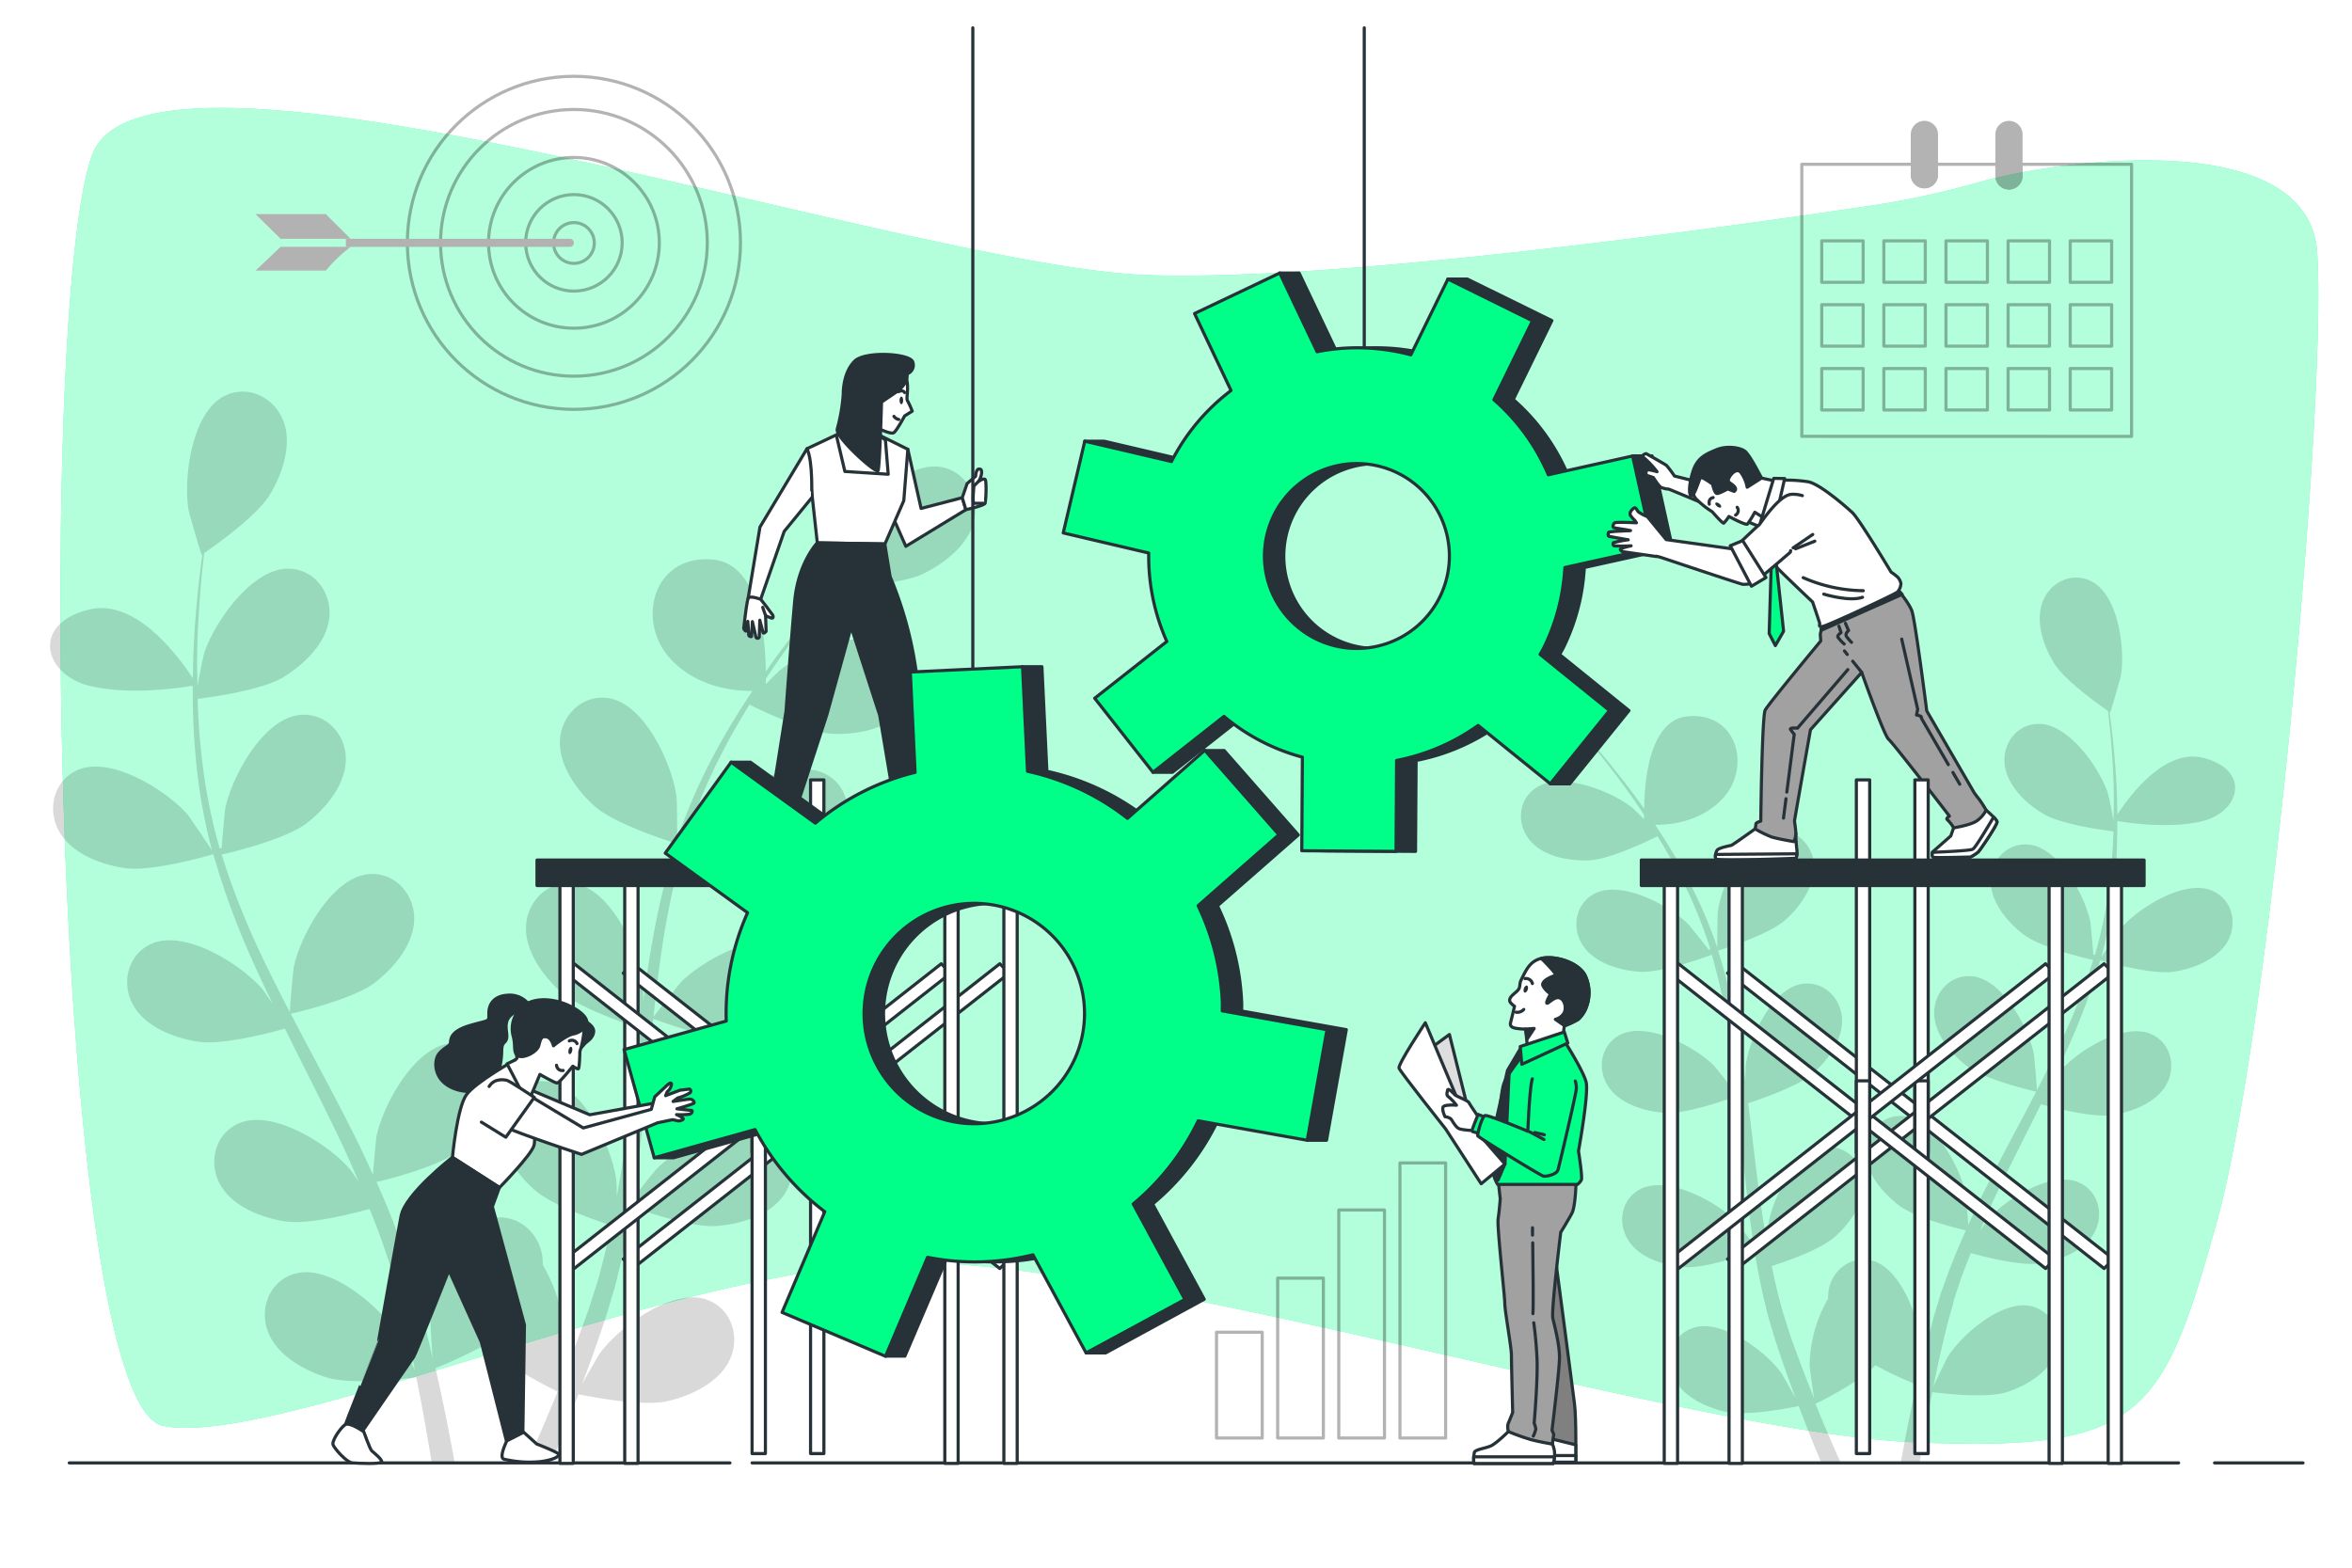 <svg class="animated" id="freepik_stories-forming-team-leadership" xmlns="http://www.w3.org/2000/svg" viewBox="0 0 750 500" version="1.1" xmlns:xlink="http://www.w3.org/1999/xlink" xmlns:svgjs="http://svgjs.com/svgjs"><style>svg#freepik_stories-forming-team-leadership:not(.animated) .animable {opacity: 0;}svg#freepik_stories-forming-team-leadership.animated #freepik--background-simple--inject-317 {animation: 1s 1 forwards cubic-bezier(.36,-0.01,.5,1.38) slideLeft;animation-delay: 0s;}svg#freepik_stories-forming-team-leadership.animated #freepik--character-3--inject-317 {animation: 2.4s 1 forwards ease-in fadeIn;animation-delay: 0s;}svg#freepik_stories-forming-team-leadership.animated #freepik--character-2--inject-317 {animation: 2.4s 1 forwards ease-in fadeIn;animation-delay: 0s;}svg#freepik_stories-forming-team-leadership.animated #freepik--Gears--inject-317 {animation: 3s Infinite  linear wind;animation-delay: 0s;}svg#freepik_stories-forming-team-leadership.animated #freepik--character-4--inject-317 {animation: 2.4s 1 forwards ease-in fadeIn;animation-delay: 0s;}svg#freepik_stories-forming-team-leadership.animated #freepik--character-1--inject-317 {animation: 2.4s 1 forwards ease-in fadeIn;animation-delay: 0s;}            @keyframes slideLeft {                0% {                    opacity: 0;                    transform: translateX(-30px);                }                100% {                    opacity: 1;                    transform: translateX(0);                }            }                    @keyframes fadeIn {                0% {                    opacity: 0;                }                100% {                    opacity: 1;                }            }                    @keyframes wind {                0% {                    transform: rotate( 0deg );                }                25% {                    transform: rotate( 1deg );                }                75% {                    transform: rotate( -1deg );                }            }        </style><g id="freepik--background-simple--inject-317" class="animable" style="transform-origin: 379.261px 247.446px;"><path d="M631.07,58.11a274.72,274.72,0,0,1-34.19,7.44c-52.46,7.81-173.38,24.54-232,22.14C288.8,84.57,47.69,1.38,29.48,49.21S16.62,447.48,52,454.76s160.74-49.91,234.68-52S537.42,456.84,610.28,460s79.3-8.32,96.45-69.67S742.09,127.2,738.88,80.41C736.14,40.63,658.31,50.44,631.07,58.11Z" style="fill: rgb(0, 255, 136); transform-origin: 379.261px 247.446px;" id="elnx7k2l5ymkj" class="animable"></path><g id="eluk7q54ckri8"><path d="M631.07,58.11a274.72,274.72,0,0,1-34.19,7.44c-52.46,7.81-173.38,24.54-232,22.14C288.8,84.57,47.69,1.38,29.48,49.21S16.62,447.48,52,454.76s160.74-49.91,234.68-52S537.42,456.84,610.28,460s79.3-8.32,96.45-69.67S742.09,127.2,738.88,80.41C736.14,40.63,658.31,50.44,631.07,58.11Z" style="fill: rgb(255, 255, 255); opacity: 0.7; transform-origin: 379.261px 247.446px;" class="animable"></path></g></g><g id="freepik--Plants--inject-317" class="animable" style="transform-origin: 364.351px 295.776px;"><g id="elutnqyaplp79"><path d="M28.76,218.8c12.33,2.93,27.91.72,32.69-.08,0,6.62.14,13.59.79,20.84a178.47,178.47,0,0,0,5.27,31.37c0,.12.08.25.11.37C65.8,268.43,60.43,260.59,60,260c-6.77-7.83-24.46-19-35.13-14.45-7.69,3.27-9.94,12.47-6.08,19.49,3.94,7.17,13.38,10.72,21,11.84,8.63,1.25,26.79-4,28.23-4.44A243.26,243.26,0,0,0,79,303c2.5,5.78,5.2,11.53,8,17.25-1.65-2.42-3.15-4.58-3.39-4.86-6.78-7.83-24.47-19-35.14-14.44-7.68,3.26-9.93,12.47-6.07,19.49,3.94,7.17,13.37,10.72,21,11.83s23.34-3,27.45-4.21c1.08,2.19,2.15,4.39,3.24,6.57,5.26,10.47,10.55,20.89,15.43,31.28,1.72,3.66,3.28,7.32,4.86,11-1.48-2.16-2.74-4-3-4.21-6.77-7.83-24.46-19-35.13-14.45-7.68,3.27-9.94,12.47-6.08,19.49,4,7.18,13.38,10.72,21,11.84,7.41,1.08,21.82-2.65,26.7-4,1.5,3.8,3,7.6,4.29,11.35.82,2.58,1.79,5,2.46,7.65s1.44,5.17,2.16,7.71c1.18,4.95,2.44,10.06,3.48,14.92.75,3.37,1.39,6.6,2.06,9.86-1.67-3.67-5.09-10.77-5.45-11.33-5.5-8.76-21.3-22.46-32.53-19.59-8.1,2.06-11.72,10.81-9,18.34,2.81,7.69,11.6,12.62,19,14.88,8.14,2.49,26.16.22,28.41-.08,1.08,5.38,2.08,10.63,2.94,15.6q1.08,6.12,2,11.75H145q-1.11-6.19-2.45-13c-1.08-5.48-2.34-11.3-3.68-17.27a149.73,149.73,0,0,0,15.85-7.46c5.93,6.43,21.13,14,23.1,14.9-2.07,5.09-4.13,10-6.15,14.64-1.23,2.84-2.44,5.55-3.63,8.2h7.67c.76-1.81,1.52-3.64,2.29-5.53,2.12-5.16,4.29-10.71,6.46-16.43,2.18.45,20,4.08,28.34,2.2,7.54-1.7,16.67-6,20-13.43,3.3-7.3.34-16.3-7.57-19-11-3.69-27.77,8.79-33.91,17.12-.36.49-3.7,6.26-5.75,9.94.88-2.34,1.75-4.61,2.62-7,1.75-4.78,3.36-9.6,5.11-14.79q1.14-3.8,2.3-7.67c.82-2.54,1.36-5.34,2.06-8,1.5-6.27,2.71-12.7,3.78-19.21,4.19,1.52,19.15,6.73,26.9,6.18s17.38-3.37,21.85-10.23c4.37-6.71,2.81-16.06-4.61-19.89-10.31-5.31-28.78,4.48-36.11,11.79-.46.45-5.14,6.28-7.64,9.53.61-3.91,1.25-7.82,1.74-11.8,1.43-11.49,2.51-23.17,3.65-34.82.34-3.56.73-7.11,1.11-10.67,1.48.56,19.12,7.13,27.8,6.52,7.71-.54,17.39-3.38,21.85-10.23s2.82-16.07-4.61-19.89c-10.3-5.32-28.77,4.48-36.11,11.78-.55.55-7.26,9-8.87,11.17.83-7.83,1.73-15.63,2.92-23.27a241.66,241.66,0,0,1,6.69-30.62c.69.26,19.07,7.2,28,6.58,7.71-.54,17.39-3.38,21.85-10.24,4.37-6.71,2.81-16.06-4.61-19.88-10.3-5.32-28.77,4.48-36.11,11.78-.48.48-5.6,6.87-8,10l-.59-.3a176.78,176.78,0,0,1,12.16-29.07c2.64-5.16,5.45-9.94,8.29-14.54,3.29,1.65,18.41,9,26.47,9.31,7.73.31,17.65-1.44,22.85-7.77s4.56-15.65-2.4-20.27c-9.66-6.42-29.09,1.29-37.19,7.74-.3.25-2.34,2.26-4.53,4.46,0-.48,0-1,0-1.68.32-.5.65-1,1-1.5,4.85-7.3,9.74-13.69,14.11-19.31,2.52-3.18,4.86-6,7.07-8.62,4.07-.08,20.47-.57,27.65-3.94,7-3.29,15-9.42,16.69-17.42,1.66-7.84-3.17-16-11.47-16.89-11.53-1.24-25.22,14.55-29.44,24-.36.82-4.58,14.25-4.37,14.25h.25c-2.18,2.47-4.49,5.15-7,8.13-4.48,5.51-9.5,11.77-14.49,18.95-.1-11.15-2.07-34.3-16.78-35.7-19.43-1.85-25,20.34-12.95,32.37,8.43,8.43,19.57,9.58,25.49,9.52-3.73,5.55-7.47,11.53-11,18a179.46,179.46,0,0,0-12.92,29.07c0,.11-.06.24-.1.36.06-3.39-.09-12.89-.19-13.62-1.33-10.27-9.93-29.32-21.33-31.43-8.21-1.52-15.17,4.92-15.82,12.91-.67,8.15,5.24,16.31,11,21.47,6.5,5.8,24.55,11.43,26,11.87a242.05,242.05,0,0,0-7.62,31.49c-1.11,6.21-2,12.49-2.88,18.8,0-2.94-.1-5.57-.15-5.93-1.33-10.27-9.94-29.32-21.33-31.43-8.22-1.52-15.17,4.91-15.83,12.9-.67,8.16,5.25,16.32,11,21.47s21.14,10.33,25.2,11.63c-.29,2.42-.62,4.84-.91,7.26-1.39,11.64-2.72,23.25-4.39,34.61-.58,4-1.3,7.92-2,11.84,0-2.61-.09-4.81-.14-5.14-1.33-10.27-9.93-29.32-21.33-31.43-8.22-1.51-15.17,4.92-15.83,12.91-.66,8.15,5.25,16.32,11,21.47,5.58,5,19.65,9.82,24.48,11.39-.85,4-1.69,8-2.69,11.83-.74,2.6-1.27,5.16-2.16,7.73l-2.46,7.62c-1.75,4.79-3.51,9.74-5.33,14.37-1.24,3.22-2.48,6.28-3.72,9.36.63-4,1.69-11.79,1.71-12.45a53.27,53.27,0,0,0-7.14-25.92,16.24,16.24,0,0,0-.19-3c-1.28-7.91-8.71-13.79-16.78-11.64-11.2,3-18.31,22.65-18.84,33,0,.61.37,7.26.69,11.46-.56-2.44-1.08-4.81-1.69-7.31-1.18-5-2.49-9.87-3.89-15.16q-1.16-3.79-2.32-7.66c-.72-2.58-1.81-5.21-2.71-7.84C125.28,389,122.75,383,120.05,377c4.34-1,19.68-5,25.84-9.67s12.64-12.41,12.59-20.59c-.06-8-6.52-14.95-14.82-14-11.53,1.25-21.53,19.61-23.62,29.75-.13.63-.81,8.07-1.11,12.17-1.65-3.61-3.27-7.21-5.06-10.81-5.15-10.37-10.68-20.71-16.16-31-1.68-3.16-3.31-6.34-5-9.51,1.55-.35,19.89-4.61,26.79-9.91,6.14-4.7,12.64-12.4,12.58-20.59-.05-8-6.51-14.94-14.81-14-11.53,1.25-21.53,19.61-23.62,29.75-.16.76-1.13,11.47-1.24,14.21-3.63-7-7.18-14-10.4-21a241.53,241.53,0,0,1-11.32-29.23c.72-.16,19.88-4.51,27-9.94,6.14-4.7,12.64-12.4,12.58-20.59,0-8-6.51-14.94-14.81-14-11.53,1.25-21.53,19.61-23.62,29.75-.14.66-.88,8.83-1.15,12.72l-.65.07a177,177,0,0,1-5.9-31c-.65-5.76-.94-11.3-1.11-16.69,3.65-.45,20.32-2.67,27.22-6.85,6.61-4,13.93-10.94,14.77-19.08.82-8-4.84-15.57-13.19-15.59-11.59,0-23.55,17.13-26.74,27-.17.53-1.33,6.17-2.12,10.29,0-2.43-.13-4.95-.12-7.28,0-8.77.58-16.8,1.12-23.9.35-4,.74-7.68,1.14-11.09,3.36-2.3,16.76-11.77,20.89-18.53,4-6.6,7.31-16.13,4.31-23.74-2.94-7.46-11.47-11.6-18.88-7.76-10.3,5.32-13,26-11.31,36.26.15.88,4,14.42,4.22,14.3l.2-.14c-.45,3.27-.9,6.78-1.31,10.63-.71,7.1-1.44,15.14-1.65,23.94,0,1.62-.06,3.28-.08,5-4.42-6.81-18.36-25.91-33.42-21.86C9.82,199.15,14,215.29,28.76,218.8Z" style="opacity: 0.15; transform-origin: 163.503px 295.776px;" class="animable"></path></g><g id="elxgqil1xwj6q"><path d="M702.16,261.93c-10.18,2.43-23,.6-27-.06,0,5.47-.12,11.23-.66,17.22a148.1,148.1,0,0,1-4.34,25.9c0,.1-.07.2-.1.3,1.51-2.36,5.94-8.84,6.33-9.3,5.6-6.46,20.21-15.67,29-11.92,6.35,2.69,8.21,10.29,5,16.09s-11.05,8.86-17.37,9.78c-7.12,1-22.12-3.31-23.31-3.67a200.43,200.43,0,0,1-9.1,25.17c-2.06,4.78-4.29,9.53-6.58,14.26,1.37-2,2.61-3.79,2.8-4,5.6-6.47,20.21-15.67,29-11.93,6.35,2.7,8.21,10.3,5,16.1s-11,8.85-17.37,9.77-19.27-2.51-22.66-3.47c-.9,1.8-1.78,3.62-2.68,5.42-4.34,8.64-8.72,17.26-12.74,25.83-1.43,3-2.71,6.05-4,9.08,1.21-1.78,2.25-3.27,2.43-3.48,5.6-6.47,20.21-15.67,29-11.93,6.35,2.7,8.21,10.3,5,16.1s-11,8.85-17.37,9.77c-6.12.89-18-2.19-22-3.31-1.24,3.14-2.49,6.28-3.54,9.38-.68,2.13-1.48,4.14-2,6.31s-1.19,4.27-1.78,6.37c-1,4.09-2,8.31-2.88,12.32-.62,2.79-1.15,5.46-1.7,8.14,1.38-3,4.2-8.88,4.5-9.35,4.55-7.24,17.59-18.55,26.87-16.18,6.68,1.7,9.67,8.93,7.4,15.15s-9.58,10.42-15.69,12.29c-6.72,2.05-21.61.18-23.46-.07-.9,4.45-1.72,8.78-2.43,12.88-.6,3.38-1.14,6.61-1.63,9.71h-6q.92-5.13,2-10.75c.89-4.52,1.93-9.33,3-14.26a122.81,122.81,0,0,1-13.09-6.16c-4.9,5.31-17.46,11.52-19.09,12.31,1.71,4.2,3.42,8.27,5.08,12.09,1,2.34,2,4.58,3,6.77H580.8q-.93-2.24-1.89-4.57c-1.75-4.26-3.54-8.84-5.33-13.57-1.81.38-16.54,3.37-23.41,1.82-6.23-1.41-13.77-4.93-16.56-11.09s-.29-13.46,6.25-15.66c9.08-3.05,22.93,7.26,28,14.14.3.41,3,5.17,4.74,8.21-.72-1.94-1.44-3.81-2.16-5.81-1.45-3.95-2.78-7.93-4.22-12.21q-.94-3.13-1.9-6.34c-.68-2.1-1.12-4.41-1.7-6.63-1.24-5.18-2.24-10.49-3.12-15.87-3.46,1.26-15.82,5.56-22.21,5.11s-14.36-2.79-18-8.45-2.33-13.26,3.81-16.43c8.5-4.38,23.76,3.71,29.82,9.74.38.37,4.24,5.19,6.31,7.87-.51-3.23-1-6.45-1.44-9.74-1.18-9.5-2.08-19.14-3-28.76-.29-2.95-.61-5.88-.92-8.82-1.22.47-15.8,5.89-23,5.39-6.37-.45-14.36-2.79-18.05-8.45s-2.32-13.27,3.81-16.43c8.5-4.39,23.76,3.7,29.82,9.73.46.46,6,7.4,7.33,9.23-.69-6.47-1.43-12.91-2.42-19.22a201.15,201.15,0,0,0-5.51-25.29c-.58.22-15.76,5.95-23.1,5.43-6.37-.44-14.36-2.78-18.05-8.45S502.37,288.2,508.5,285c8.51-4.39,23.76,3.7,29.82,9.73.4.39,4.63,5.67,6.58,8.23l.49-.25a146.29,146.29,0,0,0-10-24c-2.18-4.26-4.5-8.21-6.84-12-2.72,1.36-15.21,7.42-21.87,7.69-6.38.25-14.58-1.2-18.87-6.42s-3.76-12.93,2-16.74c8-5.3,24,1.07,30.72,6.39.25.2,1.93,1.86,3.74,3.68,0-.4,0-.86,0-1.39l-.8-1.23c-4-6-8-11.31-11.66-16-2.08-2.63-4-5-5.84-7.12-3.36-.06-16.91-.47-22.83-3.25s-12.39-7.78-13.79-14.39,2.62-13.22,9.48-13.95c9.52-1,20.83,12,24.31,19.83.3.67,3.78,11.77,3.61,11.77h-.2c1.8,2,3.7,4.26,5.74,6.72,3.7,4.55,7.84,9.73,12,15.65.08-9.2,1.71-28.33,13.86-29.49,16-1.52,20.62,16.81,10.69,26.74-7,7-16.16,7.91-21.05,7.86,3.08,4.59,6.17,9.53,9.05,14.88a147,147,0,0,1,10.67,24c0,.09.05.2.09.3-.05-2.81.07-10.65.15-11.25,1.1-8.48,8.2-24.22,17.62-26,6.78-1.25,12.53,4.06,13.07,10.66s-4.34,13.48-9.1,17.73c-5.37,4.8-20.28,9.44-21.47,9.81a200.32,200.32,0,0,1,6.3,26c.92,5.12,1.68,10.31,2.38,15.52,0-2.43.08-4.6.12-4.9,1.1-8.48,8.21-24.21,17.62-25.95,6.78-1.26,12.53,4.06,13.07,10.65.55,6.74-4.33,13.48-9.1,17.73s-17.46,8.54-20.82,9.61c.25,2,.52,4,.76,6,1.15,9.61,2.25,19.2,3.62,28.58.48,3.3,1.08,6.54,1.66,9.78,0-2.16.08-4,.12-4.25,1.1-8.48,8.2-24.21,17.62-25.95,6.78-1.26,12.53,4.06,13.07,10.65s-4.34,13.48-9.1,17.74-16.23,8.11-20.22,9.4c.7,3.3,1.4,6.61,2.22,9.78.62,2.15,1.06,4.26,1.79,6.38l2,6.3c1.44,3.95,2.9,8,4.4,11.86,1,2.66,2.05,5.19,3.07,7.73-.52-3.29-1.39-9.74-1.41-10.28a44,44,0,0,1,5.9-21.4,14.05,14.05,0,0,1,.16-2.51c1-6.53,7.19-11.39,13.85-9.61,9.26,2.46,15.12,18.7,15.56,27.24,0,.5-.3,6-.57,9.46.47-2,.9-4,1.4-6,1-4.1,2.06-8.15,3.22-12.52l1.91-6.33c.59-2.13,1.49-4.3,2.24-6.47,1.83-5,3.92-10,6.15-15-3.58-.85-16.26-4.08-21.35-8S595,374.33,595,367.58s5.38-12.35,12.24-11.6c9.52,1,17.78,16.19,19.51,24.57.1.52.67,6.66.91,10.05,1.36-3,2.71-6,4.18-8.93,4.25-8.56,8.83-17.1,13.35-25.64,1.39-2.62,2.74-5.24,4.1-7.86-1.28-.29-16.42-3.81-22.12-8.18-5.07-3.89-10.44-10.25-10.39-17s5.38-12.34,12.23-11.6c9.52,1,17.78,16.2,19.51,24.57.13.63.93,9.48,1,11.74,3-5.77,5.93-11.55,8.59-17.36a197.9,197.9,0,0,0,9.35-24.14c-.6-.13-16.42-3.73-22.26-8.21-5.07-3.88-10.44-10.24-10.39-17s5.38-12.35,12.24-11.6c9.52,1,17.77,16.19,19.5,24.57.12.55.73,7.29.95,10.5l.54.06A145.17,145.17,0,0,0,673,278.94c.54-4.75.78-9.33.92-13.78-3-.37-16.78-2.2-22.48-5.66-5.46-3.3-11.5-9-12.2-15.76s4-12.86,10.89-12.87c9.57,0,19.45,14.15,22.09,22.28.14.44,1.1,5.1,1.75,8.5,0-2,.1-4.09.09-6,0-7.24-.47-13.87-.92-19.73-.28-3.34-.61-6.35-.94-9.16-2.77-1.9-13.84-9.72-17.25-15.31s-6-13.32-3.56-19.6,9.47-9.58,15.6-6.41c8.5,4.39,10.74,21.51,9.33,30-.12.73-3.33,11.91-3.48,11.81l-.17-.12c.38,2.7.75,5.6,1.09,8.78.58,5.87,1.18,12.5,1.35,19.77,0,1.34.06,2.71.08,4.09,3.64-5.63,15.16-21.4,27.59-18C717.81,245.71,714.34,259,702.16,261.93Z" style="opacity: 0.15; transform-origin: 590.902px 325.409px;" class="animable"></path></g></g><g id="freepik--Calendar--inject-317" class="animable" style="transform-origin: 627.135px 89.108px;"><g id="elleimto4nnl"><g style="opacity: 0.3; transform-origin: 627.135px 89.108px;" class="animable"><path d="M679.71,52.4v86.77H574.56V52.4H609.8v3.51a3.85,3.85,0,0,0,7.69,0V52.4h19.29v3.51a3.84,3.84,0,1,0,7.67,0V52.4Z" style="fill: none; stroke: rgb(0, 0, 0); stroke-linecap: round; stroke-linejoin: round; transform-origin: 627.135px 95.785px;" id="el0b3oisshb3f" class="animable"></path><rect x="580.91" y="76.82" width="13.21" height="13.21" style="fill: none; stroke: rgb(0, 0, 0); stroke-linecap: round; stroke-linejoin: round; transform-origin: 587.515px 83.425px;" id="el15jouekuuey" class="animable"></rect><rect x="600.72" y="76.82" width="13.21" height="13.21" style="fill: none; stroke: rgb(0, 0, 0); stroke-linecap: round; stroke-linejoin: round; transform-origin: 607.325px 83.425px;" id="eljfk62f2yur" class="animable"></rect><rect x="620.53" y="76.82" width="13.21" height="13.21" style="fill: none; stroke: rgb(0, 0, 0); stroke-linecap: round; stroke-linejoin: round; transform-origin: 627.135px 83.425px;" id="elxr9jh5l0o3" class="animable"></rect><rect x="640.34" y="76.82" width="13.21" height="13.21" style="fill: none; stroke: rgb(0, 0, 0); stroke-linecap: round; stroke-linejoin: round; transform-origin: 646.945px 83.425px;" id="elart6psv9lel" class="animable"></rect><rect x="660.15" y="76.82" width="13.21" height="13.21" style="fill: none; stroke: rgb(0, 0, 0); stroke-linecap: round; stroke-linejoin: round; transform-origin: 666.755px 83.425px;" id="el5kicetj2y2x" class="animable"></rect><rect x="580.91" y="97.18" width="13.21" height="13.21" style="fill: none; stroke: rgb(0, 0, 0); stroke-linecap: round; stroke-linejoin: round; transform-origin: 587.515px 103.785px;" id="elhfamy5oqybb" class="animable"></rect><rect x="600.72" y="97.18" width="13.21" height="13.21" style="fill: none; stroke: rgb(0, 0, 0); stroke-linecap: round; stroke-linejoin: round; transform-origin: 607.325px 103.785px;" id="el1uaxkxqrte" class="animable"></rect><rect x="620.53" y="97.18" width="13.21" height="13.21" style="fill: none; stroke: rgb(0, 0, 0); stroke-linecap: round; stroke-linejoin: round; transform-origin: 627.135px 103.785px;" id="el9z8tr8axxn5" class="animable"></rect><rect x="640.34" y="97.18" width="13.21" height="13.21" style="fill: none; stroke: rgb(0, 0, 0); stroke-linecap: round; stroke-linejoin: round; transform-origin: 646.945px 103.785px;" id="el8mqu491jq9v" class="animable"></rect><rect x="660.15" y="97.18" width="13.21" height="13.21" style="fill: none; stroke: rgb(0, 0, 0); stroke-linecap: round; stroke-linejoin: round; transform-origin: 666.755px 103.785px;" id="el67oamc2rg5q" class="animable"></rect><rect x="580.91" y="117.54" width="13.21" height="13.21" style="fill: none; stroke: rgb(0, 0, 0); stroke-linecap: round; stroke-linejoin: round; transform-origin: 587.515px 124.145px;" id="elvmqxq9g84am" class="animable"></rect><rect x="600.72" y="117.54" width="13.21" height="13.21" style="fill: none; stroke: rgb(0, 0, 0); stroke-linecap: round; stroke-linejoin: round; transform-origin: 607.325px 124.145px;" id="elwjidnx169xr" class="animable"></rect><rect x="620.53" y="117.54" width="13.21" height="13.21" style="fill: none; stroke: rgb(0, 0, 0); stroke-linecap: round; stroke-linejoin: round; transform-origin: 627.135px 124.145px;" id="elgra6x9nbbfe" class="animable"></rect><rect x="640.34" y="117.54" width="13.21" height="13.21" style="fill: none; stroke: rgb(0, 0, 0); stroke-linecap: round; stroke-linejoin: round; transform-origin: 646.945px 124.145px;" id="elbdgk2ic8p7q" class="animable"></rect><rect x="660.15" y="117.54" width="13.21" height="13.21" style="fill: none; stroke: rgb(0, 0, 0); stroke-linecap: round; stroke-linejoin: round; transform-origin: 666.755px 124.145px;" id="elze6wxxlsoj" class="animable"></rect><path d="M617.49,42.7V55.91a3.85,3.85,0,0,1-7.69,0V42.7a3.85,3.85,0,0,1,7.69,0Z" style="stroke: rgb(0, 0, 0); stroke-linecap: round; stroke-linejoin: round; transform-origin: 613.645px 49.305px;" id="el1klmgopg9x9" class="animable"></path><path d="M644.45,42.7V55.91a3.84,3.84,0,1,1-7.67,0V42.7a3.84,3.84,0,0,1,7.67,0Z" style="stroke: rgb(0, 0, 0); stroke-linecap: round; stroke-linejoin: round; transform-origin: 640.615px 49.501px;" id="el5alr6f2yn3e" class="animable"></path></g></g></g><g id="freepik--Chart--inject-317" class="animable" style="transform-origin: 424.45px 414.775px;"><g id="elnzw2h65t6g"><g style="opacity: 0.3; transform-origin: 424.45px 414.775px;" class="animable"><rect x="387.92" y="424.9" width="14.57" height="33.74" style="fill: none; stroke: rgb(0, 0, 0); stroke-linecap: round; stroke-linejoin: round; transform-origin: 395.205px 441.77px;" id="elehucrvj65y7" class="animable"></rect><rect x="407.42" y="407.65" width="14.57" height="50.99" style="fill: none; stroke: rgb(0, 0, 0); stroke-linecap: round; stroke-linejoin: round; transform-origin: 414.705px 433.145px;" id="elwup0t269i5" class="animable"></rect><rect x="426.91" y="385.91" width="14.57" height="72.73" style="fill: none; stroke: rgb(0, 0, 0); stroke-linecap: round; stroke-linejoin: round; transform-origin: 434.195px 422.275px;" id="elu10pfewymv9" class="animable"></rect><rect x="446.41" y="370.91" width="14.57" height="87.73" style="fill: none; stroke: rgb(0, 0, 0); stroke-linecap: round; stroke-linejoin: round; transform-origin: 453.695px 414.775px;" id="el3kyaq14mlg" class="animable"></rect></g></g></g><g id="freepik--Target--inject-317" class="animable" style="transform-origin: 167.417px 77.45px;"><g id="elbiv5xyy7iet"><g style="opacity: 0.3; transform-origin: 183.01px 77.45px;" class="animable"><g id="ela3e4lciqhe"><circle cx="183.01" cy="77.45" r="53.11" style="fill: none; stroke: rgb(0, 0, 0); stroke-miterlimit: 10; transform-origin: 183.01px 77.45px; transform: rotate(-65.54deg);" class="animable"></circle></g><g id="eldf1dj0a9vts"><circle cx="183.01" cy="77.45" r="42.53" style="fill: none; stroke: rgb(0, 0, 0); stroke-miterlimit: 10; transform-origin: 183.01px 77.45px; transform: rotate(-45deg);" class="animable"></circle></g><g id="elphwj9ffl0lr"><circle cx="183.01" cy="77.45" r="27.23" style="fill: none; stroke: rgb(0, 0, 0); stroke-miterlimit: 10; transform-origin: 183.01px 77.45px; transform: rotate(-45deg);" class="animable"></circle></g><g id="elcasd6lyjqw"><circle cx="183.01" cy="77.45" r="15.39" style="fill: none; stroke: rgb(0, 0, 0); stroke-miterlimit: 10; transform-origin: 183.01px 77.45px; transform: rotate(-45deg);" class="animable"></circle></g><path d="M189.51,77.45A6.5,6.5,0,1,0,183,84,6.5,6.5,0,0,0,189.51,77.45Z" style="fill: none; stroke: rgb(0, 0, 0); stroke-miterlimit: 10; transform-origin: 183.01px 77.5px;" id="el7q361zrei73" class="animable"></path></g></g><path d="M181.73,78.74H110.3V76.17h71.43A1.28,1.28,0,0,1,183,77.45h0A1.28,1.28,0,0,1,181.73,78.74Z" style="fill: rgb(178, 178, 178); transform-origin: 146.65px 77.455px;" id="eljbvfyk1wjrl" class="animable"></path><polygon points="103.95 68.29 104.35 68.75 111.81 76.16 89.48 76.16 81.49 68.29 103.95 68.29" style="fill: rgb(178, 178, 178); transform-origin: 96.65px 72.225px;" id="eli21p1itefh" class="animable"></polygon><path d="M81.49,86.31l8-7.59h22.34a47.79,47.79,0,0,0-7.93,7.59Z" style="fill: rgb(178, 178, 178); transform-origin: 96.66px 82.515px;" id="el5xv2fqgwr5p" class="animable"></path></g><g id="freepik--Floor--inject-317" class="animable" style="transform-origin: 378.23px 466.58px;"><line x1="706.17" y1="466.58" x2="734.38" y2="466.58" style="fill: none; stroke: rgb(38, 50, 56); stroke-linecap: round; stroke-linejoin: round; transform-origin: 720.275px 466.58px;" id="el53ga9ocbkh" class="animable"></line><line x1="239.82" y1="466.58" x2="694.71" y2="466.58" style="fill: none; stroke: rgb(38, 50, 56); stroke-linecap: round; stroke-linejoin: round; transform-origin: 467.265px 466.58px;" id="el05pzrxkqvydi" class="animable"></line><line x1="22.08" y1="466.58" x2="232.77" y2="466.58" style="fill: none; stroke: rgb(38, 50, 56); stroke-linecap: round; stroke-linejoin: round; transform-origin: 127.425px 466.58px;" id="elwbi02kx53in" class="animable"></line></g><g id="freepik--character-3--inject-317" class="animable" style="transform-origin: 476.406px 386.104px;"><path d="M496.09,402.17l2.38,18s2.91,22.24,3.58,27.4.39,18.79.39,18.79H492.25l-.13-19.19.26-32.82Z" style="fill: gray; stroke: rgb(38, 50, 56); stroke-linecap: round; stroke-linejoin: round; transform-origin: 497.309px 434.265px;" id="els8zw7hh58d" class="animable"></path><path d="M502.49,460.82c0,3.16-.05,5.54-.05,5.54H492.25l-.05-8.06Z" style="fill: rgb(255, 255, 255); stroke: rgb(38, 50, 56); stroke-linecap: round; stroke-linejoin: round; transform-origin: 497.345px 462.33px;" id="eloo7am25le3" class="animable"></path><path d="M502.47,464.25c0,.87,0,1.53,0,1.86v.14h0v.1H492.25v-2.11Z" style="fill: rgb(255, 255, 255); stroke: rgb(38, 50, 56); stroke-linecap: round; stroke-linejoin: round; transform-origin: 497.36px 465.295px;" id="elib2qyx63yql" class="animable"></path><path d="M481,456.57s-3.84,3.84-5.69,4.63-4.76,1.06-5.16,2a11.24,11.24,0,0,0-.13,3.57H495.3a10.61,10.61,0,0,0,.39-3.84,9,9,0,0,0-.66-2.38S482.59,456.44,481,456.57Z" style="fill: rgb(255, 255, 255); stroke: rgb(38, 50, 56); stroke-linecap: round; stroke-linejoin: round; transform-origin: 482.83px 461.669px;" id="elymb953z9ud8" class="animable"></path><path d="M495.3,466.76H470a18.94,18.94,0,0,1-.08-2.12H495.7A13,13,0,0,1,495.3,466.76Z" style="fill: rgb(255, 255, 255); stroke: rgb(38, 50, 56); stroke-linecap: round; stroke-linejoin: round; transform-origin: 482.808px 465.7px;" id="elgxcyxfqc41v" class="animable"></path><path d="M502.58,376.63s-.14,8.07-1.33,10.32-3.57,6.09-3.57,6.09-3.05,25-2.52,27.4,2.25,8.6,2.12,13-2.38,22.76-2.38,22.76.66,1.19.53,1.59-.4,2.78-.4,2.78-4.1-.66-7-1.46a71.42,71.42,0,0,1-7-2.51,4.5,4.5,0,0,1-.13-2.52c.4-.92,1.46-3.57,1.46-3.57s-.4-15.62-.4-18.26-2.12-14.17-2.12-16.55-2.51-24.48-2.12-27,.67-6.35.67-6.35l-.67-6Z" style="fill: rgb(161, 161, 161); stroke: rgb(38, 50, 56); stroke-linecap: round; stroke-linejoin: round; transform-origin: 490.129px 418.46px;" id="el5eqbz4luwjy" class="animable"></path><path d="M488.75,396.38c.1,7.28.25,20.51.06,22.6" style="fill: none; stroke: rgb(38, 50, 56); stroke-linecap: round; stroke-linejoin: round; transform-origin: 488.826px 407.68px;" id="elkzjorgukvop" class="animable"></path><path d="M488.68,391.58s0,.9,0,2.36" style="fill: none; stroke: rgb(38, 50, 56); stroke-linecap: round; stroke-linejoin: round; transform-origin: 488.68px 392.76px;" id="elcfscq6zv5l" class="animable"></path><path d="M489.08,421.89s.79,5.3,1.05,11.78-.92,20.25-.92,20.25a8.32,8.32,0,0,1,.53,1.85,10.48,10.48,0,0,1-.8,2.25" style="fill: none; stroke: rgb(38, 50, 56); stroke-linecap: round; stroke-linejoin: round; transform-origin: 489.554px 439.955px;" id="eltr1j73xorl" class="animable"></path><path d="M499,332.27s5.87,9.21,6.78,12.85-2.43,22-2.43,22,1.32,8.4.91,9.21a4.65,4.65,0,0,1-1.21,1.42h-25.5a10.81,10.81,0,0,1-1.22-2.93,8.73,8.73,0,0,1,.2-3.85c.51-1.72,1.72-21.46,2.94-25.1S486,335.51,486,335.51Z" style="fill: rgb(0, 255, 136); stroke: rgb(38, 50, 56); stroke-linecap: round; stroke-linejoin: round; transform-origin: 491.07px 355.01px;" id="elfauvs9l8z1r" class="animable"></path><path d="M481.4,318.84c.17-1.24,2.14-2.29,2.8-3.24s.27-1.84.8-2.92c1.58-3.17,2.77-6.13,6.47-7,4.6-1,11.8,1.32,13.94,5.35a12.9,12.9,0,0,1,.52,9.94,9.87,9.87,0,0,1-2.68,4.15c-.37.33-4.46,2.24-4.42,2l-.41,3.24L487,333.28l-.51-5.06a18.92,18.92,0,0,1-3.34-.3c-1.31-.31-1.72-.81-1.42-1.93s1.22-5.06,1.22-5.06a5.69,5.69,0,0,1-1.4-1.32A1.22,1.22,0,0,1,481.4,318.84Z" style="fill: rgb(255, 255, 255); stroke: rgb(38, 50, 56); stroke-linecap: round; stroke-linejoin: round; transform-origin: 494.037px 319.364px;" id="elgebkncxyszg" class="animable"></path><path d="M485.92,315.26c-.2.62-.09,1.21.24,1.32s.78-.3,1-.92.1-1.21-.24-1.32S486.13,314.64,485.92,315.26Z" style="fill: rgb(38, 50, 56); transform-origin: 486.546px 315.46px;" id="elzu8z69t9tra" class="animable"></path><path d="M488.65,313.69a2.12,2.12,0,0,0-2.37-1.58" style="fill: none; stroke: rgb(38, 50, 56); stroke-linecap: round; stroke-linejoin: round; transform-origin: 487.465px 312.888px;" id="elx5vd6wkqyt" class="animable"></path><path d="M483.43,322.84a2.78,2.78,0,0,0,2.46-.88" style="fill: none; stroke: rgb(38, 50, 56); stroke-linecap: round; stroke-linejoin: round; transform-origin: 484.66px 322.415px;" id="elmlg46j60dls" class="animable"></path><path d="M498.6,323.3c1-1.49.5-4.31-1.16-5s-3.65,1.83-4.14,1.66,1.16-3,1.16-3a6.33,6.33,0,0,1-2.49-2.66c-.5-1.49,3-3,4-3.15s-4.48-5.48-4.48-5.48c4.6-1,11.8,1.32,13.94,5.35a12.9,12.9,0,0,1,.52,9.94,9.87,9.87,0,0,1-2.68,4.15,25.86,25.86,0,0,1-4.22,2h-.2l-2.88-2A4.55,4.55,0,0,0,498.6,323.3Z" style="fill: rgb(38, 50, 56); stroke: rgb(38, 50, 56); stroke-linecap: round; stroke-linejoin: round; transform-origin: 499.097px 316.274px;" id="elcpxkdwdqh7" class="animable"></path><polygon points="485.14 336.95 481.21 342.41 479.9 371.23 477.69 376.36 474.88 367.08 480.71 341.38 484.71 334.62 485.14 336.95" style="fill: rgb(38, 50, 56); stroke: rgb(38, 50, 56); stroke-linecap: round; stroke-linejoin: round; transform-origin: 480.01px 355.49px;" id="el71c3v61gr65" class="animable"></polygon><polygon points="498.83 329.13 484.76 333.79 485.27 339.45 499.94 332.67 498.83 329.13" style="fill: rgb(0, 255, 136); stroke: rgb(38, 50, 56); stroke-linecap: round; stroke-linejoin: round; transform-origin: 492.35px 334.29px;" id="eljo63xgqfce" class="animable"></polygon><polygon points="486.48 328.22 489.21 328.02 486.99 331.36 486.48 328.22" style="fill: rgb(38, 50, 56); stroke: rgb(38, 50, 56); stroke-linecap: round; stroke-linejoin: round; transform-origin: 487.845px 329.69px;" id="elhu1ffyikzjc" class="animable"></polygon><polygon points="448.53 339.96 462.19 329.94 468.77 356.36 466.75 358.58 448.53 339.96" style="fill: rgb(222, 222, 222); stroke: rgb(38, 50, 56); stroke-linecap: round; stroke-linejoin: round; transform-origin: 458.65px 344.26px;" id="elgi9w62jvgms" class="animable"></polygon><path d="M454.5,326.2,467.45,357l12.45,14.27-7.59,6.28L461,360.1s-14.47-18.22-14.88-19.43S454.5,326.2,454.5,326.2Z" style="fill: rgb(255, 255, 255); stroke: rgb(38, 50, 56); stroke-linecap: round; stroke-linejoin: round; transform-origin: 463.003px 351.875px;" id="el2zeo8311gba" class="animable"></path><path d="M478.37,358.3l-7.47-2.82s-2.16-3.15-2.49-3.81-4-2-4.48-2.49-2.15-2.32-2.32-1.49-.5,1.65.33,2.15a16.18,16.18,0,0,1,2.49,2.66s-4-.34-4.31.66.66,3,.66,3a4,4,0,0,1,1.83.66c.49.5,1.49,2.65,2.65,3.15s5.31.67,5.31.67l4.64,3.64Z" style="fill: rgb(255, 255, 255); stroke: rgb(38, 50, 56); stroke-linecap: round; stroke-linejoin: round; transform-origin: 469.214px 355.879px;" id="elx9vagwc99xi" class="animable"></path><path d="M473.52,356.26l-2.19-.82s-2.18,5.33-2,5.39l2.25.69Z" style="fill: rgb(0, 255, 136); stroke: rgb(38, 50, 56); stroke-linecap: round; stroke-linejoin: round; transform-origin: 471.42px 358.48px;" id="elb1we5xavxm" class="animable"></path><path d="M502.32,344.78a7.8,7.8,0,0,1,.35,2.37c-.1,1.92-5.46,24.59-5.87,26s-3.74,2.22-4.75,1.92-20.62-12.29-20.82-12.8,1.31-6.16,2.32-6.47,13.64,5,13.64,5,.57-14.23,1.44-16.71" style="fill: rgb(0, 255, 136); stroke: rgb(38, 50, 56); stroke-linecap: round; stroke-linejoin: round; transform-origin: 486.941px 359.611px;" id="elsnd8nu7vf5g" class="animable"></path><line x1="487.8" y1="361.01" x2="492.35" y2="363.44" style="fill: none; stroke: rgb(38, 50, 56); stroke-linecap: round; stroke-linejoin: round; transform-origin: 490.075px 362.225px;" id="elzdde0tm48ng" class="animable"></line><line x1="492.45" y1="361.92" x2="489.42" y2="361.21" style="fill: none; stroke: rgb(38, 50, 56); stroke-linecap: round; stroke-linejoin: round; transform-origin: 490.935px 361.565px;" id="el74m23lqtb95" class="animable"></line></g><g id="freepik--character-2--inject-317" class="animable" style="transform-origin: 251.4px 289.889px;"><polygon points="289.49 143.3 293.71 162.16 306.84 158.74 308 162.56 288.85 174.24 284.7 164.83 289.49 143.3" style="fill: rgb(255, 255, 255); stroke: rgb(38, 50, 56); stroke-linecap: round; stroke-linejoin: round; transform-origin: 296.35px 158.77px;" id="el1wavlby272a" class="animable"></polygon><polygon points="270.35 136.97 257.33 143.11 260.62 173.14 282.18 173.51 288.2 159.68 289.49 143.3 279.76 138.48 270.35 136.97" style="fill: rgb(255, 255, 255); stroke: rgb(38, 50, 56); stroke-linecap: round; stroke-linejoin: round; transform-origin: 273.41px 155.24px;" id="eln8wx28s7te9" class="animable"></polygon><path d="M266.74,139l2.67,11.37,13.82.89-.89-10.92-2.58-1.88S268.74,135.68,266.74,139Z" style="fill: rgb(255, 255, 255); stroke: rgb(38, 50, 56); stroke-linecap: round; stroke-linejoin: round; transform-origin: 274.985px 144.315px;" id="ely7wnl27gej" class="animable"></path><path d="M281.79,114.82c2.89.39,5.57,1.82,6.68,4.24,1.81,3.92.3,7.85.91,8.75a24.88,24.88,0,0,1,1.51,3.33l-2.42,1.51s-2.55,4.74-3.45,5.34-4.4-1.12-4.4-1.12l-2.42,4.53-7.85-6.64,3.33-6.34s-3-5.74-1.51-9.36C273.58,115.67,277.88,114.3,281.79,114.82Z" style="fill: rgb(255, 255, 255); stroke: rgb(38, 50, 56); stroke-linecap: round; stroke-linejoin: round; transform-origin: 280.62px 128.057px;" id="elestup8lc0xg" class="animable"></path><path d="M288,127.7c0,.67-.26,1.22-.58,1.22s-.58-.55-.58-1.22.26-1.22.58-1.22S288,127,288,127.7Z" style="fill: rgb(38, 50, 56); transform-origin: 287.42px 127.7px;" id="elrlobcv30spo" class="animable"></path><path d="M286.6,133.79a2.47,2.47,0,0,1-1.54-1" style="fill: rgb(255, 255, 255); stroke: rgb(38, 50, 56); stroke-linecap: round; stroke-linejoin: round; transform-origin: 285.83px 133.29px;" id="elxi61jiwxjw" class="animable"></path><path d="M286.47,124.94s1.41-.77,2,.26" style="fill: rgb(255, 255, 255); stroke: rgb(38, 50, 56); stroke-linecap: round; stroke-linejoin: round; transform-origin: 287.47px 124.932px;" id="elskpf9jiik6" class="animable"></path><path d="M260.61,173.14s-6.08,6.36-7.19,18.54-2.77,35.15-2.77,35.15l-5.81,36.54,7.19.27,11.63-35.7,7.75-28,9.13,28.23,6,35.77,6.92-.83-.5-43.79-1.11-7.12a121.33,121.33,0,0,0-7.68-27.48l-.34-.83-1.7-10.42Z" style="fill: rgb(38, 50, 56); stroke: rgb(38, 50, 56); stroke-linecap: round; stroke-linejoin: round; transform-origin: 269.15px 218.54px;" id="el28unez613xq" class="animable"></path><path d="M289.22,119.24s.73,3-3.69,6l-4.43,3s-.56,20.76-1.11,21.87-13.84-10.8-13-13.29a57.09,57.09,0,0,0,1.9-11c0-1.93.32-7.3,3.64-10.62s17.71-2.49,18.54.28A2.91,2.91,0,0,1,289.22,119.24Z" style="fill: rgb(38, 50, 56); stroke: rgb(38, 50, 56); stroke-linecap: round; stroke-linejoin: round; transform-origin: 279.097px 131.61px;" id="elho7ci34ft76" class="animable"></path><path d="M257.33,143.11l-15,25-3.76,22.7,4,.31,7.49-21.63,8.74-10.69S259.31,147.14,257.33,143.11Z" style="fill: rgb(255, 255, 255); stroke: rgb(38, 50, 56); stroke-linecap: round; stroke-linejoin: round; transform-origin: 248.714px 167.115px;" id="elsh7uqgeoilo" class="animable"></path><path d="M246.41,196.18s-1.65-2.2-1.83-2.47-2-2.55-2-2.55-3.51-1.37-4-.31-1.31,8.7-1.4,9.34.64,1.1.64,1.1l.64-3.11s.27,3.2.27,4.11.91.73.91.73l.28-4.75s.91,3.84,1.09,4.75a.57.57,0,0,0,1.1.18c0-.27.18-5.38.18-5.38s.82,3.1,1,3.83,1-.29,1-.29l-.16-5s.43.22,1.62.68S246.41,196.18,246.41,196.18Z" style="fill: rgb(255, 255, 255); stroke: rgb(38, 50, 56); stroke-linecap: round; stroke-linejoin: round; transform-origin: 241.85px 197.005px;" id="el7f72gz5i4wr" class="animable"></path><line x1="244.15" y1="196.41" x2="243.21" y2="193.71" style="fill: none; stroke: rgb(38, 50, 56); stroke-linecap: round; stroke-linejoin: round; transform-origin: 243.68px 195.06px;" id="elei8ow7wq0z" class="animable"></line><path d="M306.84,158.74l1.56-4.53,2.7-2.29s.13-2.16.94-2.29,1.08.27.94,1.48a6.43,6.43,0,0,1-.94,2.43s1.75-1.22,2.15-.54.27,6.73-.13,7.54-6.06,2-6.06,2Z" style="fill: rgb(255, 255, 255); stroke: rgb(38, 50, 56); stroke-linecap: round; stroke-linejoin: round; transform-origin: 310.636px 156.073px;" id="elr101kuf74u" class="animable"></path><path d="M312,153.54,310.56,155s-.54,5.52,0,5.52h3.5" style="fill: rgb(255, 255, 255); stroke: rgb(38, 50, 56); stroke-linecap: round; stroke-linejoin: round; transform-origin: 312.19px 157.03px;" id="el4um0jeclm07" class="animable"></path><path d="M244.84,263.37l-2,5.62a13.09,13.09,0,0,0-1.56,4c-.22,1.78,6.69.89,7.8.89A4.1,4.1,0,0,0,252,273c.67-.67,0-9.36,0-9.36Z" style="fill: rgb(255, 255, 255); stroke: rgb(38, 50, 56); stroke-linecap: round; stroke-linejoin: round; transform-origin: 246.786px 268.736px;" id="elua9apazfr39" class="animable"></path><path d="M293.5,263.29l2.44,4.93s5.57,2.23,5.8,3.57,0,2-1.34,2.22-15.61,0-15.61,0v-4.45c0-1.12,1.79-5.44,1.79-5.44Z" style="fill: rgb(255, 255, 255); stroke: rgb(38, 50, 56); stroke-linecap: round; stroke-linejoin: round; transform-origin: 293.304px 268.699px;" id="elfjkggi40o5c" class="animable"></path><polygon points="321.82 401.57 318.81 404.58 198.75 310.38 201.75 307.38 321.82 401.57" style="fill: rgb(255, 255, 255); stroke: rgb(38, 50, 56); stroke-linecap: round; stroke-linejoin: round; transform-origin: 260.285px 355.98px;" id="el6ad4lm2dwhc" class="animable"></polygon><polygon points="198.75 401.57 201.75 404.58 321.82 310.38 318.81 307.38 198.75 401.57" style="fill: rgb(255, 255, 255); stroke: rgb(38, 50, 56); stroke-linecap: round; stroke-linejoin: round; transform-origin: 260.285px 355.98px;" id="elbxn9n6rrj25" class="animable"></polygon><rect x="320.11" y="279.62" width="4.25" height="187.12" style="fill: rgb(255, 255, 255); stroke: rgb(38, 50, 56); stroke-linecap: round; stroke-linejoin: round; transform-origin: 322.235px 373.18px;" id="elyeuzsdlwfye" class="animable"></rect><rect x="199.21" y="279.62" width="4.25" height="187.12" style="fill: rgb(255, 255, 255); stroke: rgb(38, 50, 56); stroke-linecap: round; stroke-linejoin: round; transform-origin: 201.335px 373.18px;" id="el9c1zhfpjco" class="animable"></rect><g id="elww22d061mhd"><rect x="258.47" y="248.73" width="4.25" height="118.89" style="fill: rgb(255, 255, 255); stroke: rgb(38, 50, 56); stroke-linecap: round; stroke-linejoin: round; transform-origin: 260.595px 308.175px; transform: rotate(-90deg);" class="animable"></rect></g><g id="elfdu4iin8ok8"><rect x="258.47" y="344.72" width="4.25" height="118.89" style="fill: rgb(255, 255, 255); stroke: rgb(38, 50, 56); stroke-linecap: round; stroke-linejoin: round; transform-origin: 260.595px 404.165px; transform: rotate(-90deg);" class="animable"></rect></g><polygon points="303.16 401.57 300.15 404.58 180.09 310.38 183.1 307.38 303.16 401.57" style="fill: rgb(255, 255, 255); stroke: rgb(38, 50, 56); stroke-linecap: round; stroke-linejoin: round; transform-origin: 241.625px 355.98px;" id="ellc4blixhmjj" class="animable"></polygon><polygon points="180.09 401.57 183.1 404.58 303.16 310.38 300.15 307.38 180.09 401.57" style="fill: rgb(255, 255, 255); stroke: rgb(38, 50, 56); stroke-linecap: round; stroke-linejoin: round; transform-origin: 241.625px 355.98px;" id="elkdid9xcoee" class="animable"></polygon><g id="elnb155wafwi"><rect x="239.82" y="248.73" width="4.25" height="118.89" style="fill: rgb(255, 255, 255); stroke: rgb(38, 50, 56); stroke-linecap: round; stroke-linejoin: round; transform-origin: 241.945px 308.175px; transform: rotate(-90deg);" class="animable"></rect></g><g id="el32hxxzjpg4l"><rect x="239.82" y="344.72" width="4.25" height="118.89" style="fill: rgb(255, 255, 255); stroke: rgb(38, 50, 56); stroke-linecap: round; stroke-linejoin: round; transform-origin: 241.945px 404.165px; transform: rotate(-90deg);" class="animable"></rect></g><rect x="178.55" y="279.62" width="4.25" height="187.12" style="fill: rgb(255, 255, 255); stroke: rgb(38, 50, 56); stroke-linecap: round; stroke-linejoin: round; transform-origin: 180.675px 373.18px;" id="elkfjc6j6ssd" class="animable"></rect><rect x="301.28" y="279.62" width="4.25" height="187.12" style="fill: rgb(255, 255, 255); stroke: rgb(38, 50, 56); stroke-linecap: round; stroke-linejoin: round; transform-origin: 303.405px 373.18px;" id="ely9iok9dvqjd" class="animable"></rect><rect x="171.24" y="274.31" width="160.32" height="8.12" style="fill: rgb(38, 50, 56); stroke: rgb(38, 50, 56); stroke-linecap: round; stroke-linejoin: round; transform-origin: 251.4px 278.37px;" id="el6x3iz8w7uf7" class="animable"></rect></g><g id="freepik--Gears--inject-317" class="animable" style="transform-origin: 366.155px 220.73px;"><line x1="310.21" y1="220.68" x2="310.21" y2="8.88" style="fill: none; stroke: rgb(38, 50, 56); stroke-linecap: round; stroke-linejoin: round; transform-origin: 310.21px 114.78px;" id="el3edv2bpxaha" class="animable"></line><line x1="435.03" y1="135.59" x2="435.03" y2="8.88" style="fill: none; stroke: rgb(38, 50, 56); stroke-linecap: round; stroke-linejoin: round; transform-origin: 435.03px 72.235px;" id="el2jha5y0evo1" class="animable"></line><path d="M395.93,322.45c0-1,.06-2,0-3a78.94,78.94,0,0,0-7.71-30.55L414,266.3l-23.64-26.92h-6.18l-.54,5.89h0L365.71,261a78.85,78.85,0,0,0-31.88-15l-1.59-33.36h-6.18L298,246.39a78.66,78.66,0,0,0-31.78,16.14L239.31,243.1h-6.18l.87,4,1.71,1-17.38,24,26.25,19a78.57,78.57,0,0,0-6.8,34.56l-32.59,9.09,8.59,30.82-5.15,3.68h6.18l32.16-9a79.4,79.4,0,0,0,22.22,26.16l-13.62,32.12,26.34,11.18.46,2.81h6.18L302,401a77.3,77.3,0,0,0,33.61-.79l13.61,25.13-2.85,6.16h6.18L384,414.39,367.54,384a79.5,79.5,0,0,0,20.73-26.5l28.21,5,.37,1.17H423l6.3-35.27Zm-77.4,35.92A35.15,35.15,0,1,1,352,321.59,35.15,35.15,0,0,1,318.53,358.37Z" style="fill: rgb(38, 50, 56); stroke: rgb(38, 50, 56); stroke-linecap: round; stroke-linejoin: round; transform-origin: 317.245px 322.58px;" id="eln3ifdp2hat" class="animable"></path><path d="M382.09,357.47l34.76,6.21,6.3-35.27-33.39-6c0-1,.05-2,0-3a78.94,78.94,0,0,0-7.71-30.55l25.77-22.64-23.64-26.92L359.53,261a78.85,78.85,0,0,0-31.88-15l-1.59-33.36-35.78,1.7,1.52,32A78.66,78.66,0,0,0,260,262.53L233.13,243.1l-21,29,26.25,19a78.57,78.57,0,0,0-6.8,34.56L199,334.76l9.62,34.5,32.16-9A79.4,79.4,0,0,0,263,386.46l-13.62,32.12,33,14L295.78,401a77.3,77.3,0,0,0,33.61-.79l16.94,31.29,31.51-17.06L361.36,384A79.38,79.38,0,0,0,382.09,357.47ZM275.57,324.93a35.15,35.15,0,1,1,36.78,33.44A35.15,35.15,0,0,1,275.57,324.93Z" style="fill: rgb(0, 255, 136); stroke: rgb(38, 50, 56); stroke-linecap: round; stroke-linejoin: round; transform-origin: 311.075px 322.61px;" id="elz11lkdy52s" class="animable"></path><path d="M498.53,206.55A66,66,0,0,0,505.2,181l28.11-6.22L526.8,145.4h-6.18l.28,1.31-21,4.65a66.06,66.06,0,0,0-17.36-23.94l12.32-25.17L467.89,89h-6.18l5,2.44-10.64,21.74a65.94,65.94,0,0,0-29.89-1L414.26,87.08h-6.18l1.21,2.35L387.09,100l11.64,24.55a65.93,65.93,0,0,0-19,22.65l-27.64-6.49h-6.18l0,2.24,5.49.85-6.15,26.17,27.26,6.41a66.7,66.7,0,0,0,5.77,28.22l-23,18.1,14.84,18.86-2.43,4.76h6.17l22.65-17.83a64.9,64.9,0,0,0,25,13l-.19,29.85,30.06.2.18-29a66.5,66.5,0,0,0,25.95-11.1l19.28,15.57-2.42,3h6.18l18.89-23.37-22.13-17.89C497.72,208,498.16,207.3,498.53,206.55Zm-33.18-16.23a29.49,29.49,0,1,1-13.52-39.45A29.49,29.49,0,0,1,465.35,190.32Z" style="fill: rgb(38, 50, 56); stroke: rgb(38, 50, 56); stroke-linecap: round; stroke-linejoin: round; transform-origin: 439.28px 179.31px;" id="elh8ztygtd9af" class="animable"></path><path d="M471.35,231.37l23,18.61,18.89-23.37-22.13-17.89c.39-.73.83-1.42,1.2-2.17A66,66,0,0,0,499,181l28.11-6.22-6.51-29.35-26.87,6a66.06,66.06,0,0,0-17.36-23.94l12.32-25.17L461.71,89l-11.83,24.18a65.94,65.94,0,0,0-29.89-1L408.08,87.08,380.91,100l11.64,24.55a65.93,65.93,0,0,0-19,22.65l-27.64-6.49-6.87,29.26,27.26,6.41a66.7,66.7,0,0,0,5.77,28.22l-23,18.1,18.59,23.62,22.64-17.83a64.9,64.9,0,0,0,25,13l-.19,29.85,30.06.2.18-29A66.5,66.5,0,0,0,471.35,231.37Zm-65.15-67a29.49,29.49,0,1,1,13.52,39.45A29.49,29.49,0,0,1,406.2,164.39Z" style="fill: rgb(0, 255, 136); stroke: rgb(38, 50, 56); stroke-linecap: round; stroke-linejoin: round; transform-origin: 433.075px 179.31px;" id="elwbq8xoy2i7n" class="animable"></path></g><g id="freepik--character-4--inject-317" class="animable" style="transform-origin: 598.259px 304.707px;"><path d="M560.57,263.72s-8,5.77-8.51,5.9-4.15.81-4.53,1.59a3.46,3.46,0,0,0-.37,2.73c.4.77,25.55-.2,25.55-.2a6.24,6.24,0,0,0,.24-3,42.7,42.7,0,0,1-.3-4.92Z" style="fill: rgb(255, 255, 255); stroke: rgb(38, 50, 56); stroke-linecap: round; stroke-linejoin: round; transform-origin: 560.032px 268.979px;" id="el25wckul4kde" class="animable"></path><path d="M573,272.31l-25.93.2a2.22,2.22,0,0,0,.09,1.43c.4.77,25.55-.2,25.55-.2A5.62,5.62,0,0,0,573,272.31Z" style="fill: rgb(255, 255, 255); stroke: rgb(38, 50, 56); stroke-linecap: round; stroke-linejoin: round; transform-origin: 559.996px 273.274px;" id="elufk793b5pym" class="animable"></path><path d="M623.59,262.19l-1.52,4.42-5.8,5.11s-.38,1.42.27,1.68,11.8-.09,11.8-.09a13.26,13.26,0,0,0,2.46-1.58c.64-.65,6.15-8.73,6-9.64s-3.53-3.74-3.53-3.74Z" style="fill: rgb(255, 255, 255); stroke: rgb(38, 50, 56); stroke-linecap: round; stroke-linejoin: round; transform-origin: 626.481px 265.923px;" id="elpd8odywmiti" class="animable"></path><path d="M630.8,271.73c.64-.65,6.15-8.73,6-9.64a4.23,4.23,0,0,0-1.08-1.48c-2,3.36-5.78,9.74-6.64,10.23s-9.56.86-12.85,1c-.07.32-.25,1.36.29,1.58s11.8-.09,11.8-.09A13.26,13.26,0,0,0,630.8,271.73Z" style="fill: rgb(255, 255, 255); stroke: rgb(38, 50, 56); stroke-linecap: round; stroke-linejoin: round; transform-origin: 626.474px 267.054px;" id="elozns8dob29" class="animable"></path><path d="M581.46,198.45a35.16,35.16,0,0,0-1,3.77c0,.52.14,2.2.14,2.2s-16.7,20.11-17.72,22.06-1.41,35.42-1.41,35.42-1.56.4-1.55.92a9.55,9.55,0,0,1-.25,1.55,36.69,36.69,0,0,0,5.21,2.56c2,.63,7.14,1.5,7.14,1.5a6.68,6.68,0,0,0,.63-2.6c0-1.3-.42-3.63-.42-4s5.09-29.09,5.09-29.09l16.33-18.28s7.16,20.17,8.59,21.33,19.39,24.49,19.39,24.49-1.29.79-.64,1.17a12.15,12.15,0,0,1,2,2.58s5.19-.82,7.25-2.13a9.24,9.24,0,0,0,3.09-3.53,40,40,0,0,0-2.24-3.48c-.65-.77-1.57-2.06-1.57-2.06l-15.12-26.08s-3.72-29.28-4.78-32-4.73-7-4.73-7Z" style="fill: rgb(161, 161, 161); stroke: rgb(38, 50, 56); stroke-linecap: round; stroke-linejoin: round; transform-origin: 596.5px 228.09px;" id="elb3v3y96i9bp" class="animable"></path><polygon points="580.71 201.05 606.55 189.57 604.85 187.77 581.33 197.42 580.71 201.05" style="fill: rgb(38, 50, 56); stroke: rgb(38, 50, 56); stroke-linecap: round; stroke-linejoin: round; transform-origin: 593.63px 194.41px;" id="elcw6j1alfdyj" class="animable"></polygon><path d="M586.4,199.71l.67,2.07s-1.29.79-1,1.43a11.72,11.72,0,0,0,2,2.19" style="fill: none; stroke: rgb(38, 50, 56); stroke-linecap: round; stroke-linejoin: round; transform-origin: 587.049px 202.555px;" id="elxir7quc6j4f" class="animable"></path><path d="M588.47,198.79l1,2.32s-1.28,1-.63,1.95a17.2,17.2,0,0,0,1.57,1.81" style="fill: none; stroke: rgb(38, 50, 56); stroke-linecap: round; stroke-linejoin: round; transform-origin: 589.44px 201.83px;" id="eli4k4wm45dgi" class="animable"></path><line x1="589.06" y1="208.74" x2="588.15" y2="207.61" style="fill: none; stroke: rgb(38, 50, 56); stroke-linecap: round; stroke-linejoin: round; transform-origin: 588.605px 208.175px;" id="eln1y7q0aopf" class="animable"></line><line x1="593.65" y1="214.44" x2="590.78" y2="210.88" style="fill: none; stroke: rgb(38, 50, 56); stroke-linecap: round; stroke-linejoin: round; transform-origin: 592.215px 212.66px;" id="ela9ljj9u941u" class="animable"></line><line x1="622.74" y1="246.37" x2="624.92" y2="250.12" style="fill: none; stroke: rgb(38, 50, 56); stroke-linecap: round; stroke-linejoin: round; transform-origin: 623.83px 248.245px;" id="elihlvtj8pr5g" class="animable"></line><path d="M606.41,203.83l5.1,22.4-.38,1.82s1.56.25,1.56.64v.39l8.59,14.79" style="fill: none; stroke: rgb(38, 50, 56); stroke-linecap: round; stroke-linejoin: round; transform-origin: 613.845px 223.85px;" id="elg9ylv0ehy09" class="animable"></path><line x1="569.51" y1="254.73" x2="568.72" y2="260.93" style="fill: none; stroke: rgb(38, 50, 56); stroke-linecap: round; stroke-linejoin: round; transform-origin: 569.115px 257.83px;" id="elrrlt6zq765" class="animable"></line><path d="M589.23,213.57l-16.06,18.67s-2.6-.24-2.21.4a15.35,15.35,0,0,0,1.18,1.55l-2.36,18.44" style="fill: none; stroke: rgb(38, 50, 56); stroke-linecap: round; stroke-linejoin: round; transform-origin: 579.505px 233.1px;" id="el3ncnxr3f1ny" class="animable"></path><path d="M563.68,166.37s1.39,12.77,2.5,14.14S578,192,578,192s2.16,6.33,2.25,6.79-.55,1.25,1,1,23.1-10.25,23.83-11a4.35,4.35,0,0,0,1.08-2.68,4.15,4.15,0,0,0-1-2,17.71,17.71,0,0,0-2.13-1.64s-10.15-16.93-12.38-19-10.36-9.11-14.05-9.81a44,44,0,0,0-8.55-.49Z" style="fill: rgb(255, 255, 255); stroke: rgb(38, 50, 56); stroke-linecap: round; stroke-linejoin: round; transform-origin: 584.92px 176.486px;" id="elpef3wxafcz" class="animable"></path><path d="M533.94,151.82a35,35,0,0,0-2.51-3.36c-.53-.42-6.51-3.78-6.51-3.78s-2,.42-.53,1.47a30,30,0,0,1,4,4.3,17.1,17.1,0,0,0-2.83-.63c-.74,0-1,1.68-.21,1.89a17.83,17.83,0,0,1,1.89.63s1.68,2.73,2.52,3.15a8.07,8.07,0,0,0,2.41.52L566,170l1.78-9.66Z" style="fill: rgb(255, 255, 255); stroke: rgb(38, 50, 56); stroke-linecap: round; stroke-linejoin: round; transform-origin: 545.815px 157.34px;" id="elqo9vvglbgve" class="animable"></path><path d="M559,148.48a27.79,27.79,0,0,0-4.79-4.82c-2.94-2.3-12.69,1-14.1,9.33,0,0-1.25,4,.75,6.14a27.6,27.6,0,0,0,5.11,4.07s3.33,3.84,3.7,3.65a13.47,13.47,0,0,0,1.64-2.13s5.35,2.9,5.9,2.44a30.05,30.05,0,0,0,2.36-3.79l3,1.91,3.86-11.8-4.7-1Z" style="fill: rgb(255, 255, 255); stroke: rgb(38, 50, 56); stroke-linecap: round; stroke-linejoin: round; transform-origin: 553.077px 155.078px;" id="elf6v2n725i6c" class="animable"></path><polygon points="565.6 152.57 561.38 166.57 565.27 169.39 569.09 152.63 565.6 152.57" style="fill: rgb(255, 255, 255); stroke: rgb(38, 50, 56); stroke-linecap: round; stroke-linejoin: round; transform-origin: 565.235px 160.98px;" id="el4ulners075c" class="animable"></polygon><polygon points="564.91 176.47 564.15 202.08 566.12 205.91 568.75 201.32 565.9 174.93 564.91 176.47" style="fill: rgb(0, 255, 136); stroke: rgb(38, 50, 56); stroke-linecap: round; stroke-linejoin: round; transform-origin: 566.45px 190.42px;" id="elcrs2oth8dgo" class="animable"></polygon><path d="M574.73,158.08a10,10,0,0,0-3.58-.41c-4.13.4-9.94,9.64-10.31,9.83s-8.12,7.6-8.12,7.6l-21.41-3-6-7.31a16.48,16.48,0,0,1-2.77-1.45c-.65-.55-.85-1.83-1.67-1.18s-1.27,1.48-1,2.12a7.32,7.32,0,0,0,1.39,1.64l.56.83s-6.54-.37-7,.05-.64,1.21-.29,1.43,4.07.67,5.41,1c0,.07-6.86.2-7,.58s-.21,1.07.07,1.21,6.19,1.14,6.19,1.14a34.84,34.84,0,0,0-4.7.92.7.7,0,0,0,.15,1,47.46,47.46,0,0,0,5.47,0s-3.7.78-3.41,1.21.43.57.71.64,10.74,1.56,10.74,1.56v-.09l1.33.33s25.2,8.45,26.22,8.63a9.05,9.05,0,0,0,3.67-.58c.64-.28,11.51-9.65,11.51-9.65l.1-.51" style="fill: rgb(255, 255, 255); stroke: rgb(38, 50, 56); stroke-linecap: round; stroke-linejoin: round; transform-origin: 543.774px 172.009px;" id="el428l1ew0wh6" class="animable"></path><line x1="571.78" y1="174.74" x2="578.05" y2="170.46" style="fill: none; stroke: rgb(38, 50, 56); stroke-linecap: round; stroke-linejoin: round; transform-origin: 574.915px 172.6px;" id="eld0lusp1lijk" class="animable"></line><line x1="572.57" y1="175.04" x2="578.71" y2="172.6" style="fill: none; stroke: rgb(38, 50, 56); stroke-linecap: round; stroke-linejoin: round; transform-origin: 575.64px 173.82px;" id="elq23z229ij1d" class="animable"></line><path d="M546.12,154.44s.59,2.93,1.4,2.95,3.4-1.46,3.4-1.46l2.06.79s1.08-.59-.1-1.72-1.85-1-1.74-2,2.44-4.17,4-2.3a11.43,11.43,0,0,1,2,4.69l4.55-2.9s-3.6-7.25-5.25-8.55-6-1.81-9.07-.51-5.94,2.34-7.39,6.55-1.56,8-.62,8.15,2.47-5.26,2.87-5.77S546.12,154.44,546.12,154.44Z" style="fill: rgb(38, 50, 56); stroke: rgb(38, 50, 56); stroke-linecap: round; stroke-linejoin: round; transform-origin: 550.221px 150.403px;" id="elirf4yg3e01n" class="animable"></path><path d="M548.26,160.64c.5.39.74.9.55,1.15s-.75.13-1.25-.26-.73-.89-.54-1.14S547.77,160.26,548.26,160.64Z" style="fill: rgb(38, 50, 56); transform-origin: 547.914px 161.09px;" id="el9vge9w0omm" class="animable"></path><path d="M545.05,160.8s-.45-1.79,1.24-2.11" style="fill: none; stroke: rgb(38, 50, 56); stroke-linecap: round; stroke-linejoin: round; transform-origin: 545.643px 159.745px;" id="elfdo28yeg7i" class="animable"></path><path d="M553.44,164.28a1.69,1.69,0,0,0,.5-2.48" style="fill: none; stroke: rgb(38, 50, 56); stroke-linecap: round; stroke-linejoin: round; transform-origin: 553.861px 163.04px;" id="elycsomvd8e1n" class="animable"></path><polygon points="551.74 174.06 558.5 186.97 563.13 184.21 555.7 172.43 551.74 174.06" style="fill: rgb(255, 255, 255); stroke: rgb(38, 50, 56); stroke-linecap: round; stroke-linejoin: round; transform-origin: 557.435px 179.7px;" id="eloqe1r23t1m" class="animable"></polygon><path d="M575,184.24a48.85,48.85,0,0,0,19.15,4.16" style="fill: none; stroke: rgb(38, 50, 56); stroke-linecap: round; stroke-linejoin: round; transform-origin: 584.575px 186.32px;" id="eltm5aboc41ni" class="animable"></path><path d="M581.55,189.49s8.21,2.52,12.37,1" style="fill: none; stroke: rgb(38, 50, 56); stroke-linecap: round; stroke-linejoin: round; transform-origin: 587.735px 190.234px;" id="el1tqls4k1r8n" class="animable"></path><polygon points="673.96 401.57 670.95 404.58 550.88 310.38 553.89 307.38 673.96 401.57" style="fill: rgb(255, 255, 255); stroke: rgb(38, 50, 56); stroke-linecap: round; stroke-linejoin: round; transform-origin: 612.42px 355.98px;" id="el4n53bc5gsck" class="animable"></polygon><polygon points="550.88 401.57 553.89 404.58 673.96 310.38 670.95 307.38 550.88 401.57" style="fill: rgb(255, 255, 255); stroke: rgb(38, 50, 56); stroke-linecap: round; stroke-linejoin: round; transform-origin: 612.42px 355.98px;" id="elcgwpvhbqyjl" class="animable"></polygon><rect x="672.25" y="279.62" width="4.25" height="187.12" style="fill: rgb(255, 255, 255); stroke: rgb(38, 50, 56); stroke-linecap: round; stroke-linejoin: round; transform-origin: 674.375px 373.18px;" id="el6tt4rhgb664" class="animable"></rect><rect x="551.35" y="279.62" width="4.25" height="187.12" style="fill: rgb(255, 255, 255); stroke: rgb(38, 50, 56); stroke-linecap: round; stroke-linejoin: round; transform-origin: 553.475px 373.18px;" id="el6cqu7u9hrod" class="animable"></rect><g id="el6t8ppo5dzpm"><rect x="610.61" y="248.73" width="4.25" height="118.89" style="fill: rgb(255, 255, 255); stroke: rgb(38, 50, 56); stroke-linecap: round; stroke-linejoin: round; transform-origin: 612.735px 308.175px; transform: rotate(-90deg);" class="animable"></rect></g><g id="elahgies6it5j"><rect x="610.61" y="344.72" width="4.25" height="118.89" style="fill: rgb(255, 255, 255); stroke: rgb(38, 50, 56); stroke-linecap: round; stroke-linejoin: round; transform-origin: 612.735px 404.165px; transform: rotate(-90deg);" class="animable"></rect></g><polygon points="655.3 401.57 652.29 404.58 532.23 310.38 535.24 307.38 655.3 401.57" style="fill: rgb(255, 255, 255); stroke: rgb(38, 50, 56); stroke-linecap: round; stroke-linejoin: round; transform-origin: 593.765px 355.98px;" id="el1jr56pe86rm" class="animable"></polygon><polygon points="532.23 401.57 535.24 404.58 655.3 310.38 652.29 307.38 532.23 401.57" style="fill: rgb(255, 255, 255); stroke: rgb(38, 50, 56); stroke-linecap: round; stroke-linejoin: round; transform-origin: 593.765px 355.98px;" id="el15c2ofjui8x" class="animable"></polygon><g id="eleomm70c0tc"><rect x="591.95" y="248.73" width="4.25" height="118.89" style="fill: rgb(255, 255, 255); stroke: rgb(38, 50, 56); stroke-linecap: round; stroke-linejoin: round; transform-origin: 594.075px 308.175px; transform: rotate(-90deg);" class="animable"></rect></g><g id="elrm6fqwxg1gk"><rect x="591.95" y="344.72" width="4.25" height="118.89" style="fill: rgb(255, 255, 255); stroke: rgb(38, 50, 56); stroke-linecap: round; stroke-linejoin: round; transform-origin: 594.075px 404.165px; transform: rotate(-90deg);" class="animable"></rect></g><rect x="530.69" y="279.62" width="4.25" height="187.12" style="fill: rgb(255, 255, 255); stroke: rgb(38, 50, 56); stroke-linecap: round; stroke-linejoin: round; transform-origin: 532.815px 373.18px;" id="elozoci7bmv9b" class="animable"></rect><rect x="653.41" y="279.62" width="4.25" height="187.12" style="fill: rgb(255, 255, 255); stroke: rgb(38, 50, 56); stroke-linecap: round; stroke-linejoin: round; transform-origin: 655.535px 373.18px;" id="eliqa6lu6thpf" class="animable"></rect><rect x="523.38" y="274.31" width="160.32" height="8.12" style="fill: rgb(38, 50, 56); stroke: rgb(38, 50, 56); stroke-linecap: round; stroke-linejoin: round; transform-origin: 603.54px 278.37px;" id="el2ceiswthbqd" class="animable"></rect></g><g id="freepik--character-1--inject-317" class="animable" style="transform-origin: 163.753px 392.074px;"><polygon points="167.61 346.95 188.06 355.55 209.6 351.66 210.01 355.34 188.68 363.53 165.36 353.3 167.61 346.95" style="fill: rgb(255, 255, 255); stroke: rgb(38, 50, 56); stroke-linecap: round; stroke-linejoin: round; transform-origin: 187.685px 355.24px;" id="el6s8yr6oo182" class="animable"></polygon><path d="M185.42,325.08s4.23,1.83,3.88,4.11-2.28,2.86-3.2,4.11-.8.58-.8.58l-.8-7.09S184.39,324.05,185.42,325.08Z" style="fill: rgb(38, 50, 56); stroke: rgb(38, 50, 56); stroke-linecap: round; stroke-linejoin: round; transform-origin: 186.909px 329.454px;" id="el60onxy12t3e" class="animable"></path><path d="M168.17,319.82a7.64,7.64,0,0,0-6.29-2.4c-4.22.23-6,2.75-6,5.72s.46,2.05-5.83,3.88-6.28,4.23-6.4,5.48-1.6,1.26-3.54,3.43-2.06,8.86,5,11.38,12.95-1.55,14.21-6.81,0-6.62,1.57-8.11,0-3.77.68-6.51,4.46-3.89,5.71-4.11S168.4,320.85,168.17,319.82Z" style="fill: rgb(38, 50, 56); stroke: rgb(38, 50, 56); stroke-linecap: round; stroke-linejoin: round; transform-origin: 153.646px 332.732px;" id="el8szb626z5h" class="animable"></path><path d="M164.26,338.09s-12.43,6.9-15.48,11-4.5,20.06-4.5,20.06l15,9.61s10.15-10.37,11-13.42-1.08-20.11-1.08-20.11Z" style="fill: rgb(255, 255, 255); stroke: rgb(38, 50, 56); stroke-linecap: round; stroke-linejoin: round; transform-origin: 157.388px 358.425px;" id="el64e77fw1e88" class="animable"></path><path d="M182.67,323.1c-6.88-5.8-17-1.76-17.81,2.12a29.53,29.53,0,0,0-.57,7.19l.57,5.1-.6.58-2.57,1.21,6.6,12.61,3.88-9.24s4.72,2.74,5.48,2.74,5-5.36,5-5.36,1.33.93,1.75.83.5-5.49.5-5.49a29.28,29.28,0,0,0,1.34-6.8C186.39,325.45,182.67,323.1,182.67,323.1Z" style="fill: rgb(255, 255, 255); stroke: rgb(38, 50, 56); stroke-linecap: round; stroke-linejoin: round; transform-origin: 173.967px 336.053px;" id="elpq8pfwwmo5" class="animable"></path><path d="M181.28,334.92c-.14.65,0,1.24.34,1.3s.7-.4.84-1.05,0-1.24-.35-1.3S181.41,334.27,181.28,334.92Z" style="fill: rgb(38, 50, 56); transform-origin: 181.87px 335.045px;" id="elbtwwq7n0s1o" class="animable"></path><path d="M184,332.85a1.77,1.77,0,0,0-2.46-.86" style="fill: none; stroke: rgb(38, 50, 56); stroke-linecap: round; stroke-linejoin: round; transform-origin: 182.77px 332.315px;" id="el94fau2rzn4" class="animable"></path><path d="M179.59,341.42a1.81,1.81,0,0,1-2.12-1.67" style="fill: none; stroke: rgb(38, 50, 56); stroke-linecap: round; stroke-linejoin: round; transform-origin: 178.53px 340.599px;" id="eli0iejthg9me" class="animable"></path><path d="M186.56,327.48s2.51-2.17-3-5.6-12.34-4-16.22-1.37a9.17,9.17,0,0,0-3.66,10.05c.8,3.09-.11,5.14,1.49,6.17s6.05-1.14,6.62-3.2.69-3.08,2.4-2.85,2.3,2.86,2.3,2.86,4-3.32,6.38-3.78A6.12,6.12,0,0,0,186.56,327.48Z" style="fill: rgb(38, 50, 56); stroke: rgb(38, 50, 56); stroke-linecap: round; stroke-linejoin: round; transform-origin: 175.235px 327.93px;" id="elxxhxxr5vall" class="animable"></path><path d="M144.28,369.11s-15,11.64-16.36,18.64-7.16,39.74-7.16,39.74S109.3,456,109.3,456.8s4.81,1.8,4.81,1.8,17.21-25.06,17.81-25.86,11.23-27.64,11.23-27.64L153.49,428l8,31.56,5.21-1,.53-36L157,384.85l2.25-6.13Z" style="fill: rgb(38, 50, 56); stroke: rgb(38, 50, 56); stroke-linecap: round; stroke-linejoin: round; transform-origin: 138.265px 414.335px;" id="ele3bidoze0ro" class="animable"></path><path d="M116,456.64s2,5.6,2.53,6.08,3.35,2.72,3.19,3.52-7.67.48-9.43.32-5.6-4.48-6.08-5.76,2.4-5.44,3.84-6.4S116,456.64,116,456.64Z" style="fill: rgb(255, 255, 255); stroke: rgb(38, 50, 56); stroke-linecap: round; stroke-linejoin: round; transform-origin: 113.942px 460.49px;" id="el8y20w4dfxlq" class="animable"></path><path d="M167,456.8l4.13,3.74s7.09,2.75,7.09,3.35-1.4,1.64-5.6,2.24a35,35,0,0,1-12-.77c-1.6-.61,1-5.81,1-5.81Z" style="fill: rgb(255, 255, 255); stroke: rgb(38, 50, 56); stroke-linecap: round; stroke-linejoin: round; transform-origin: 169.16px 461.568px;" id="elaz29owiiorc" class="animable"></path><path d="M155.12,355c.51,2.22,1,1.78,2.91,3,3.83,2.48,27.41,10.18,27.41,10.18l24.24-10.07,4.82-1,1.61.37a2.32,2.32,0,0,0,1.73-.49c.49-.37-2.1-1.49-2.1-1.49a24.35,24.35,0,0,0,4.08-.12c1-.25,1.11-1.23.61-1.23s-4.57-.5-4.57-.5,5.19-1.48,5.44-1.85-.5-1.24-1.24-1.24-5.43.74-5.43.74l1.48-1.11a16,16,0,0,0,3.83-1.6.69.69,0,0,0-.12-1.24l-3,.37-4.57,1.73.49-1.23a3.88,3.88,0,0,0,1.36-2.23c.13-1.23-1.23,0-1.23,0l-4.08,3.83-1.11,4L186,359.75l-22-13.22-.74-.25" style="fill: rgb(255, 255, 255); stroke: rgb(38, 50, 56); stroke-linecap: round; stroke-linejoin: round; transform-origin: 188.235px 356.812px;" id="elz6xftcfmpkg" class="animable"></path><path d="M153.5,357.89l7.79,4.82L170.38,350s-8-5.36-8.85-5.48-3.83-.74-5.56,2" style="fill: rgb(255, 255, 255); stroke: rgb(38, 50, 56); stroke-linecap: round; stroke-linejoin: round; transform-origin: 161.94px 353.543px;" id="el0tvm7nntpv5o" class="animable"></path></g><defs>     <filter id="active" height="200%">         <feMorphology in="SourceAlpha" result="DILATED" operator="dilate" radius="2"></feMorphology>                <feFlood flood-color="#32DFEC" flood-opacity="1" result="PINK"></feFlood>        <feComposite in="PINK" in2="DILATED" operator="in" result="OUTLINE"></feComposite>        <feMerge>            <feMergeNode in="OUTLINE"></feMergeNode>            <feMergeNode in="SourceGraphic"></feMergeNode>        </feMerge>    </filter>    <filter id="hover" height="200%">        <feMorphology in="SourceAlpha" result="DILATED" operator="dilate" radius="2"></feMorphology>                <feFlood flood-color="#ff0000" flood-opacity="0.5" result="PINK"></feFlood>        <feComposite in="PINK" in2="DILATED" operator="in" result="OUTLINE"></feComposite>        <feMerge>            <feMergeNode in="OUTLINE"></feMergeNode>            <feMergeNode in="SourceGraphic"></feMergeNode>        </feMerge>            <feColorMatrix type="matrix" values="0   0   0   0   0                0   1   0   0   0                0   0   0   0   0                0   0   0   1   0 "></feColorMatrix>    </filter></defs></svg>